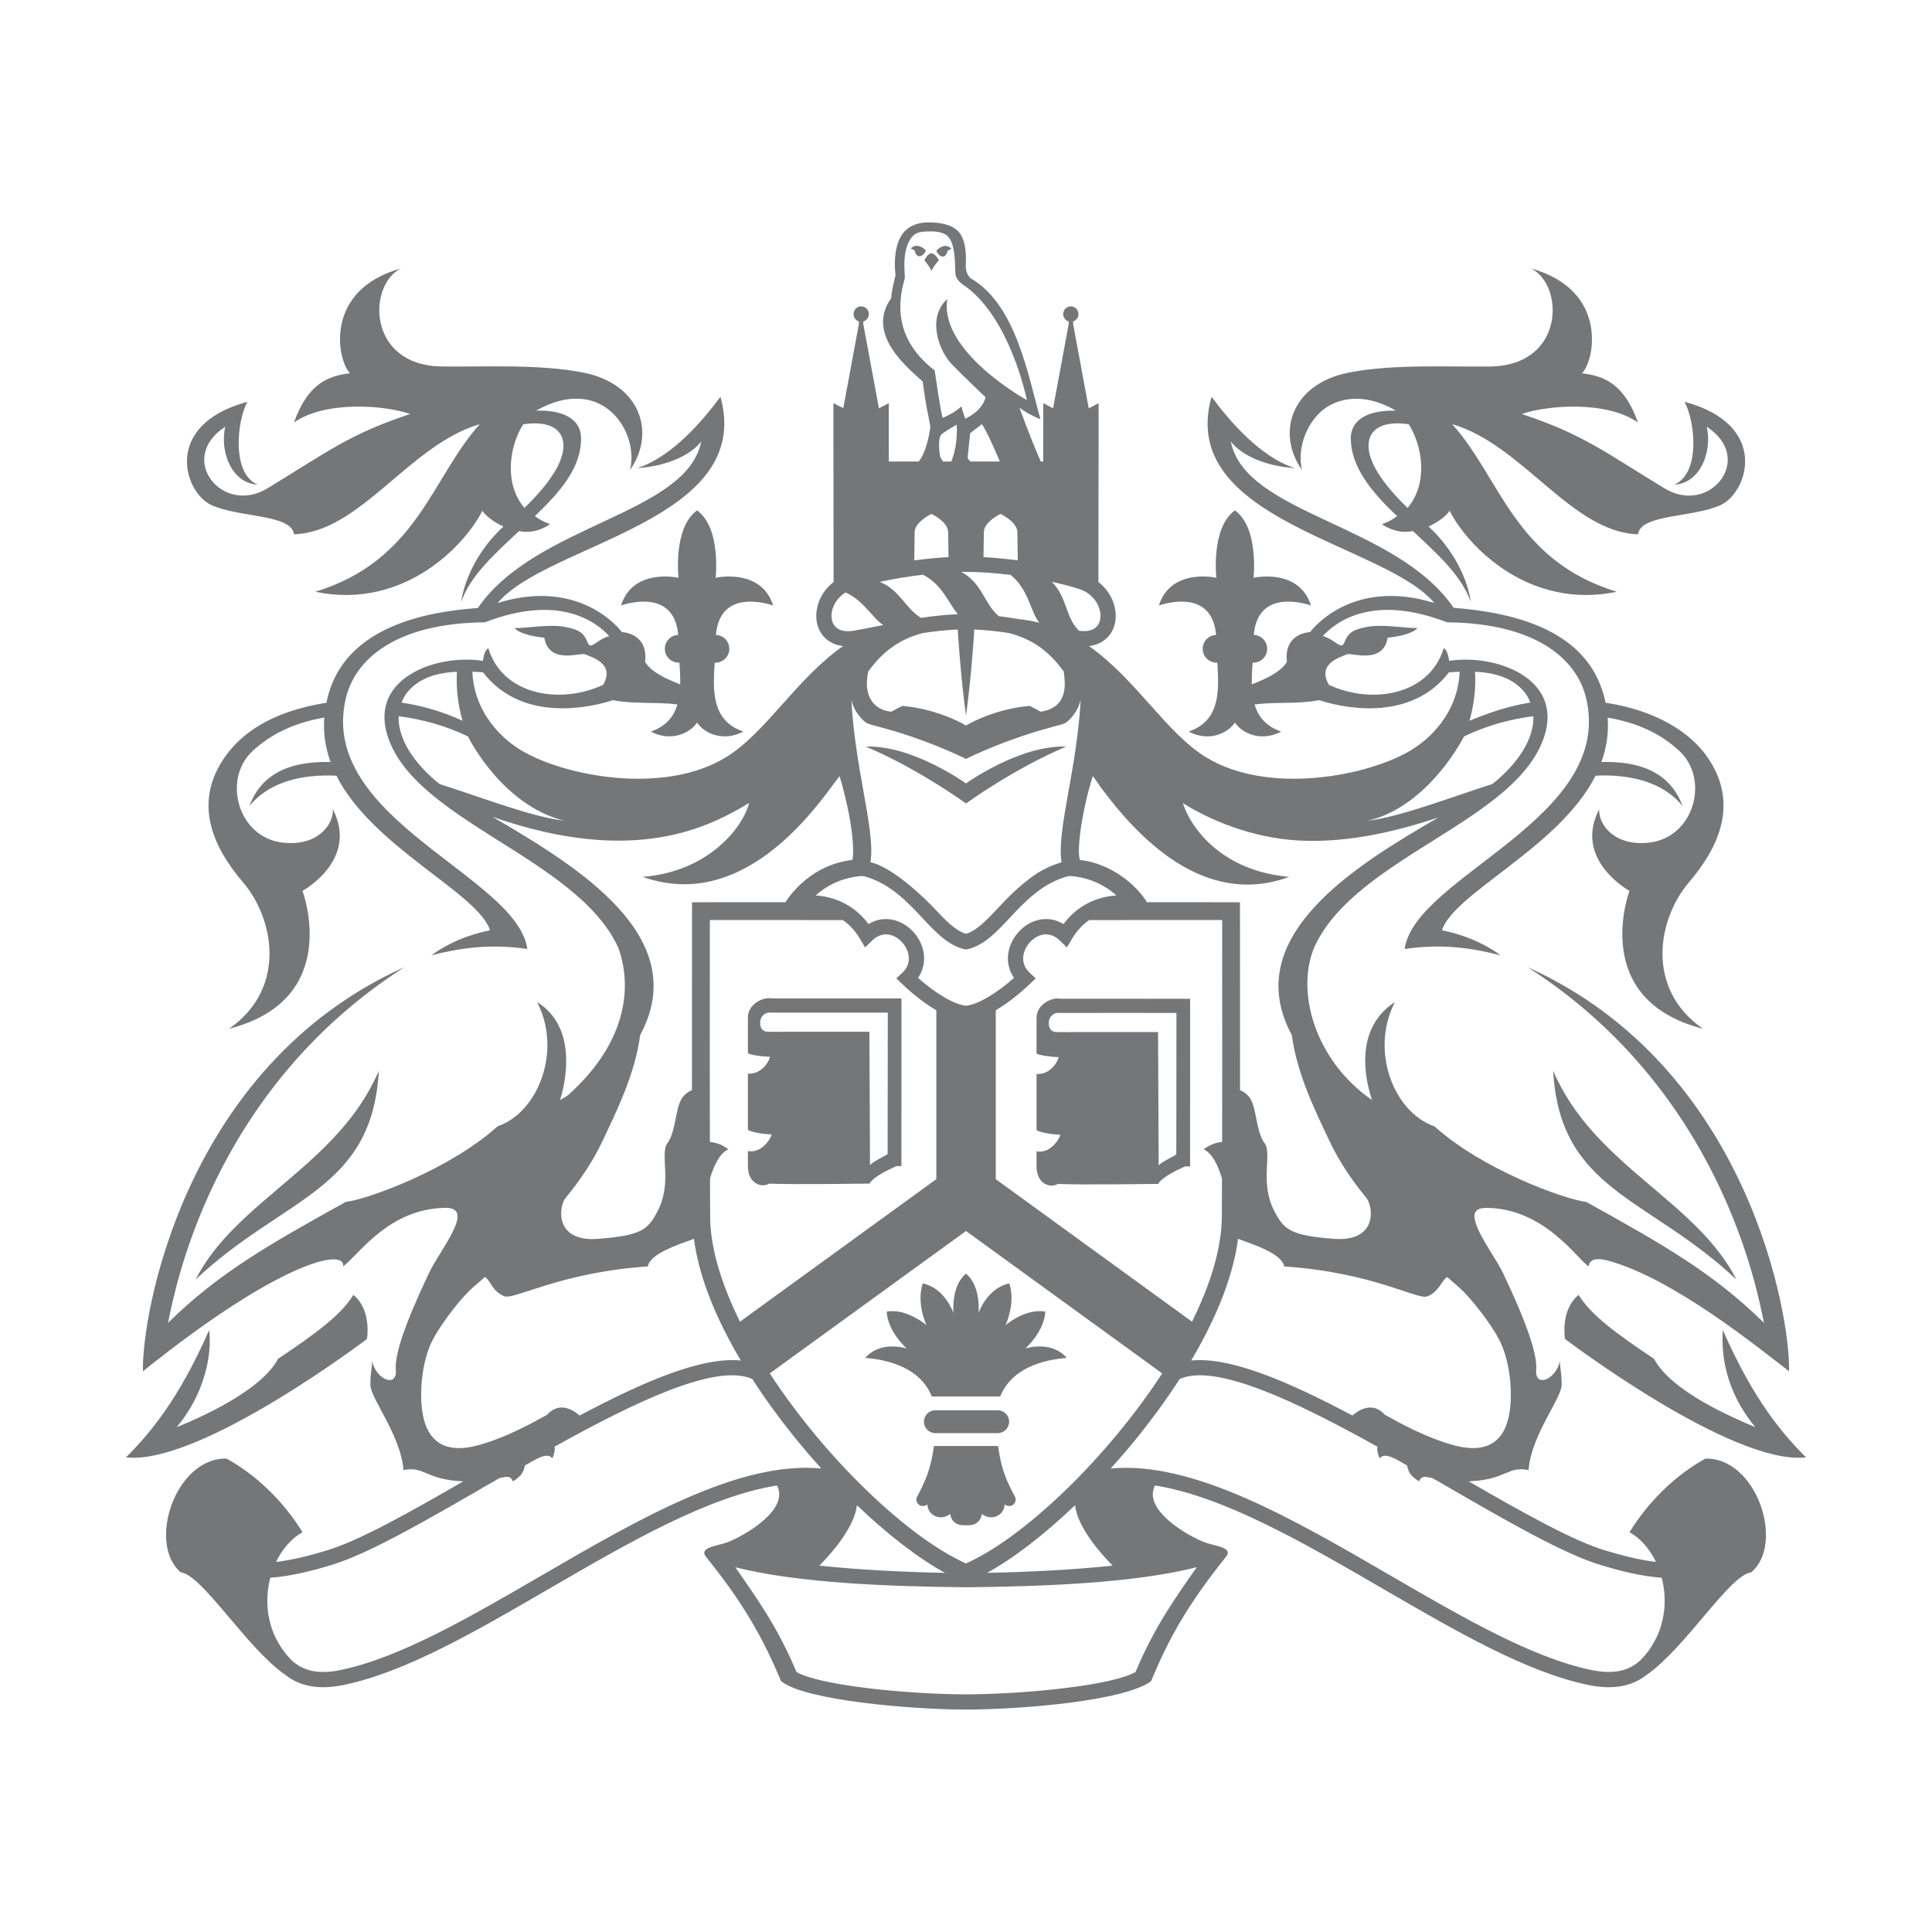 <?xml version="1.0" encoding="utf-8"?>
<!-- Generator: Adobe Illustrator 15.1.0, SVG Export Plug-In . SVG Version: 6.00 Build 0)  -->
<!DOCTYPE svg PUBLIC "-//W3C//DTD SVG 1.1//EN" "http://www.w3.org/Graphics/SVG/1.1/DTD/svg11.dtd">
<svg version="1.1" id="Layer_1" xmlns="http://www.w3.org/2000/svg" xmlns:xlink="http://www.w3.org/1999/xlink" x="0px" y="0px"
	 width="575px" height="575px" viewBox="0 0 575 575" enable-background="new 0 0 575 575" xml:space="preserve">
<g>
	<g>
		<path fill="#747678" d="M105.173,385.378c-3.713,6.091-11.457,11.685-22.474,19.067c-3.156,6.307-13.981,13.755-30.127,20.315
			c8.326-9.84,10.597-21.699,9.676-28.901c-9.09,20.703-17.678,30.809-24.748,37.875c21.971,2.522,71.715-35.226,71.715-35.226
			S110.731,389.928,105.173,385.378z"/>
		<path fill="#747678" d="M58.208,380.824c26.253-24.762,52.523-26.272,54.541-62.149C100.627,346.971,70.33,357.079,58.208,380.824
			z"/>
		<path fill="#747678" d="M229.665,297.147c-2.518-0.532-7.104,1.708-7.077,5.668c0,3.198,0,5.975,0,10.667
			c0.786,0.447,3.778,0.952,6.537,1.044c0.051,0.725-2.084,5.271-6.537,5.023c0,6.718,0,10.878,0,16.69
			c0.567,0.485,3.539,1.266,7.035,1.381c0.055,0.73-2.71,5.769-7.035,4.953c0,2.524,0,3.125,0,4.594
			c0,0.287,0.017,0.554,0.038,0.793c0.02,0.168,0.048,0.316,0.068,0.479c0.002,0.012,0.003,0.027,0.003,0.042
			c0.636,3.929,4.068,5.053,6.191,3.787c6.822,0.322,29.49-0.015,29.898-0.009c1.265-2.206,6.138-4.347,7.988-5.207
			c0.645-0.012,1.006,0.012,1.504,0.012c0-0.662,0.011-49.911,0.011-49.911S234.802,297.123,229.665,297.147z M264.177,343.496
			c-1.434,0.92-4.367,2.188-5.245,3.273l-0.179-39.7c-3.384-0.015-5.09-0.012-8.076,0H232.43c0.007,0.009,0.013,0.021,0.019,0.03
			c-1.122-0.009-2.253-0.019-3.409-0.03c0,0-2.95,0.503-2.809-2.867c0.08-1.872,1.653-3.04,3.198-2.821
			c0.59-0.015,32.38-0.029,34.791-0.009L264.177,343.496z"/>
		<path fill="#747678" d="M297.672,415.631c2.757-6.83,9.751-10.683,19.82-11.502c-4.729-5.366-12.366-2.788-12.366-2.788
			s5.611-4.857,5.991-10.98c-5.991-1.067-11.866,4.047-11.866,4.047s3.099-6.38,1.141-12.438c-6.693,1.381-9.159,8.838-9.159,8.838
			s0.818-7.957-3.72-11.744c-0.003,0.009-0.009,0.023-0.012,0.032c0-0.009-0.005-0.023-0.009-0.032
			c-4.542,3.787-3.722,11.744-3.722,11.744s-2.466-7.448-9.152-8.838c-1.963,6.059,1.136,12.438,1.136,12.438
			s-5.875-5.114-11.865-4.047c0.377,6.132,5.99,10.986,5.99,10.986s-7.638-2.584-12.374,2.782
			c10.073,0.819,17.072,4.672,19.834,11.502H297.672z"/>
		<path fill="#747678" d="M297.042,430.358c0.959,6.821,2.351,10.094,5.144,15.333c0.472,1.147-0.762,3.516-3.22,2.091
			c0,3.093-3.785,5.112-6.723,2.806c-0.694,3.979-4.73,3.329-4.73,3.329v-0.018c-0.009,0.009-0.021,0.023-0.021,0.023
			s-4.039,0.645-4.729-3.335c-2.938,2.307-6.729,0.287-6.729-2.806c-2.457,1.425-3.689-0.943-3.214-2.091
			c2.795-5.239,4.181-8.512,5.146-15.333H297.042z"/>
		<path fill="#747678" d="M392.363,123.251c4.288-4.479,12.678-7.065,23.063-1.044c-10.574-0.219-13.474,4.32-13.413,8.36
			c0.126,8.39,5.992,15.706,13.788,23.037c-1.785,1.387-3.24,1.912-4.515,2.416c3.078,2.055,6.16,2.628,9.235,2.042
			c6.836,6.438,14.348,12.976,17.229,21.092c-0.941-6.603-4.99-15.481-12.586-22.463c3.07-1.365,5.444-3.35,6.279-4.687
			c4.793,9.723,22.97,29.675,49.742,24.119c-30.558-9.345-34.596-33.963-48.991-49.879c20.963,6.064,35.483,32.142,55.301,32.771
			c0.759-6.06,16.479-4.927,24.619-8.712c8.156-3.785,14.679-23.896-10.772-30.732c3.14,5.764,4.872,21.265-3.047,24.669
			c7.763-0.38,11.362-9.848,9.655-17.23c14.588,9.466,0.861,26.469-12.495,18.37c-17.803-10.801-24.245-16.099-42.553-22.164
			c7.577-2.646,25.251-4.036,34.593,2.53c-4.16-11.743-10.35-13.892-16.662-14.646c3.789-3.791,7.955-24.757-15.157-31.196
			c9.853,4.799,10.231,28.8-12.114,29.171c-11.494,0.201-28.837-0.84-42.231,1.836c-17.009,3.388-21.598,17.989-13.829,28.976
			C386.182,134.354,388.074,127.731,392.363,123.251z M418.923,151.157c-3.878-3.713-7.85-8.234-10.026-12.591
			c-3.691-7.447-1.229-13.963,10.386-12.293C423.365,132.701,425.128,143.869,418.923,151.157z"/>
		<path fill="#747678" d="M62.877,150.302c8.146,3.785,23.862,2.655,24.622,8.712c19.819-0.628,34.344-26.707,55.301-32.771
			c-14.396,15.916-18.435,40.535-48.986,49.879c26.767,5.556,44.945-14.396,49.74-24.115c0.834,1.332,3.205,3.317,6.28,4.682
			c-7.6,6.982-11.648,15.861-12.588,22.463c2.88-8.116,10.395-14.65,17.232-21.092c3.07,0.59,6.162,0.014,9.233-2.042
			c-1.854-0.735-3.171-1.361-4.516-2.416c7.532-7.233,13.979-14.503,13.727-23.542c-0.126-4.47-3.987-8.101-13.354-7.856
			c19.915-11.191,30.763,6.597,27.929,17.678c7.768-10.987,3.179-25.587-13.825-28.976c-13.4-2.676-30.741-1.635-42.237-1.836
			c-22.35-0.371-21.965-24.372-12.116-29.171c-23.108,6.444-18.942,27.409-15.155,31.196c-6.312,0.754-12.501,2.903-16.667,14.646
			c9.345-6.562,27.02-5.176,34.595-2.53c-18.304,6.064-24.745,11.366-42.548,22.164c-13.357,8.099-27.082-8.904-12.504-18.37
			c-1.699,7.383,1.899,16.851,9.664,17.23c-7.953-3.219-6.092-19.347-3.064-24.646C48.282,126.406,54.733,146.518,62.877,150.302z
			 M155.718,126.273c11.608-1.67,14.074,4.846,10.378,12.293c-2.17,4.356-6.144,8.877-10.023,12.591
			C149.871,143.869,151.634,132.701,155.718,126.273z"/>
		<path fill="#747678" d="M279.446,77.468c0,0-1.076-2.079-2.242-2.079c-1.17,0-2.08,2.11-2.08,2.11s1.631,1.85,2.08,3.099
			C278.182,78.667,279.446,77.468,279.446,77.468z"/>
		<path fill="#747678" d="M271.142,73.904c0.035,0.29,1.014,0.461,1.077,0.692c0.809,3.107,2.986,1.177,3.345-0.062
			C274.523,73.381,272.472,72.453,271.142,73.904z"/>
		<path fill="#747678" d="M282.018,74.693c0.062-0.233,1.038-0.402,1.075-0.698c-1.323-1.455-3.173-0.736-4.424,0.63
			C279.022,75.867,281.209,77.801,282.018,74.693z"/>
		<path fill="#747678" d="M512.749,395.859c-0.479,7.014,0.586,17.915,9.669,28.89c-6.528-2.743-24.907-10.522-30.118-20.304
			c-11.017-7.392-18.768-12.977-22.476-19.067c-5.55,4.544-4.039,13.131-4.039,13.131s49.746,37.748,71.715,35.226
			C530.428,426.668,521.841,416.562,512.749,395.859z"/>
		<path fill="#747678" d="M257.698,222.201c15.782,6.695,29.794,16.921,29.794,16.921l0.009-0.006l0.012,0.006
			c0,0,14.012-10.226,29.784-16.921c-13.877-0.499-29.784,10.957-29.784,10.957l-0.012,0.012l-0.009-0.012
			C287.492,233.158,271.588,221.702,257.698,222.201z"/>
		<path fill="#747678" d="M516.79,380.824c-12.121-23.748-42.419-33.854-54.544-62.152
			C464.274,354.552,490.534,356.062,516.79,380.824z"/>
	</g>
	<path fill="#747678" d="M300.334,423.12c0,1.881-1.523,3.406-3.406,3.406h-18.544c-1.881,0-3.406-1.525-3.406-3.406l0,0
		c0-1.881,1.525-3.406,3.406-3.406h18.544C298.811,419.714,300.334,421.239,300.334,423.12L300.334,423.12z"/>
	<path fill="#747678" d="M431.933,226.407"/>
	<path fill="#747678" d="M315.577,297.238c-2.518-0.529-7.104,1.709-7.076,5.668c0,3.202,0,5.976,0,10.671
		c0.786,0.446,3.778,0.952,6.537,1.041c0.05,0.725-2.085,5.271-6.537,5.023c0,6.718,0,10.881,0,16.69
		c0.567,0.485,3.539,1.266,7.035,1.384c0.055,0.728-2.71,5.766-7.035,4.949c0,2.525,0,3.129,0,4.595c0,0.29,0.016,0.553,0.038,0.796
		c0.02,0.168,0.048,0.316,0.068,0.479c0.001,0.009,0.003,0.026,0.003,0.042c0.636,3.929,4.068,5.05,6.191,3.787
		c6.822,0.322,29.49-0.018,29.897-0.012c1.266-2.206,6.139-4.344,7.989-5.204c0.645-0.015,1.006,0.009,1.504,0.009
		c0-0.662,0.01-49.909,0.01-49.909S320.715,297.218,315.577,297.238z M350.09,343.591c-1.435,0.917-4.367,2.188-5.245,3.273
		l-0.18-39.703c-3.384-0.015-5.09-0.009-8.076,0h-18.247c0.008,0.009,0.014,0.021,0.02,0.029c-1.122-0.006-2.253-0.015-3.409-0.029
		c0,0-2.951,0.503-2.809-2.865c0.08-1.874,1.652-3.039,3.197-2.82c0.59-0.018,32.381-0.032,34.792-0.009L350.09,343.591z"/>
	<path fill="#747678" d="M442.351,359.486c17.409,0.086,27.218,15.505,30.504,17.427c0.057-1.671,1.544-2.839,5.671-1.736
		c19.363,5.175,45.099,26.179,53.926,32.927c0.501-15.529-11.616-90.44-77.777-120.243c57.576,36.884,68.305,96.251,70.322,105.852
		c-15.148-14.911-30.17-23.376-52.898-36.004c-6.568-0.763-30.996-9.665-45.193-22.5c-11.88-4.024-19.327-22.22-11.751-36.991
		c-13.487,8.808-7.813,26.048-6.818,29.176c-17.36-12.042-22.836-32.89-16.981-45.916c12.568-26.692,60.524-37.158,68.363-62.675
		c5.285-17.188-14.894-24.245-28.431-22.116c-0.174-1.269-0.535-3.188-1.614-3.785c-4.078,13.681-20.868,17.037-34.186,10.922
		c-3.235-5.764,1.953-7.824,5.518-9.122c1.323-0.476,10.669,3.115,11.988-4.916c3.726-0.359,7.559-1.32,8.882-2.875
		c-3.481,0.112-10.294-1.221-14.877-0.364c-5.156,0.957-5.87,2.283-6.959,4.794c-0.937,2.204-2.617-0.998-6.352-2.036
		c3.96-4.318,14.924-12.613,36.997-4.092c26.261,0.25,38.638,10.793,41.414,22.719c8.331,35.86-51.011,52.781-54.041,74.497
		c11.365-1.641,20.202-0.247,28.534,1.89c-2.648-2.014-8.582-5.671-17.424-7.443c3.418-11.019,35.057-24.743,45.701-46.019
		c9.819-0.473,19.898,1.631,25.892,9.02c-3.882-10.565-13.595-13.385-24.159-13.088c1.499-4.123,2.215-8.519,1.878-13.212
		c9.532,1.634,16.269,5.183,21.427,10.015c8.898,8.339,4.361,25.604-8.997,27.181c-10.413,1.227-15.246-5.403-14.955-9.94
		c-7.834,15.147,9.02,24.301,9.02,24.301s-12.247,32.323,21.844,41.037c-17.424-12.119-13.256-32.958-4.164-43.56
		c9.087-10.61,15.044-23.865,5.266-37.616c-4.869-6.848-14.78-13.56-30.063-15.85c-3.335-16.037-16.96-26.066-45.223-28.25
		c-17.201-25.112-62.011-27.684-66.338-49.53c3.024,3.977,10.035,7.386,19.122,7.954c-10.413-3.222-19.786-14.42-24.842-21.238
		c-10.407,36.9,51.339,43.552,66.317,61.375c-25.146-7.779-36.985,8.679-36.985,8.679s-7.915,0.179-6.894,8.851
		c-1.809,3.004-6.153,5.02-10.451,6.697c-0.041-2.105,0.082-4.29,0.224-6.463h0.213c2.282,0,4.135-1.848,4.135-4.133
		c0-2.235-1.771-4.045-3.978-4.122c1.034-12.181,12.113-10.363,17.013-8.77c-3.603-11.316-17.098-8.234-17.098-8.234
		s1.668-14.912-5.535-20.049c-7.199,5.137-5.524,20.049-5.524,20.049s-13.502-3.082-17.102,8.234
		c4.899-1.593,15.979-3.412,17.016,8.77c-2.213,0.077-3.982,1.887-3.982,4.122c0,2.285,1.852,4.133,4.135,4.133h0.219
		c0.535,8.492,0.899,17.237-8.514,20.514c5.76,3.075,11.512,0.697,13.753-2.684c2.243,3.381,8.003,5.759,13.763,2.684
		c-4.615-1.604-6.876-4.523-7.923-8.078c6.531-0.837,12.436,0,19.235-1.279c5.391,1.802,26.623,7.314,38.62-8.277
		c1.068-0.084,2.135-0.148,3.174-0.187c-0.308,10.186-6.655,18.675-14.584,23.432c-12.617,7.578-42.421,13.504-61.104,1.893
		c-11.739-7.299-20.689-23.164-34.614-32.948c4.46-0.54,6.871-3.428,7.649-6.463c1.053-4.1-0.598-9.359-4.85-12.603l0.057-40.093
		v-13.134l-2.929,1.529l-4.649-25.081v-0.777c0.921-0.297,1.589-1.152,1.589-2.188c0-1.267-1.022-2.302-2.274-2.302
		c-1.259,0-2.274,1.035-2.274,2.302c0,1.054,0.693,1.929,1.636,2.207v0.772l-4.64,25.058l-2.924-1.52v10.546h-0.018v6.82h-0.728
		c-1.752-4.022-3.519-8.339-6.346-16.042c1.328,1.141,5.305,3.223,6.251,3.415c-3.596-12.5-7.142-33.927-20.58-41.796
		c-0.546-0.325-1.735-1.61-1.643-4.045c0.104-2.439,0.219-7.194-2.08-9.854c-1.835-2.122-5.28-2.759-8.146-2.842
		c-2.402-0.074-4.475,0.216-6.5,1.451c-5.809,3.541-4.169,14.271-4.169,14.271s-1.271,4.742-1.271,6.768
		c-7.821,10.86,5.182,20.993,9.354,24.878c1.102,8.456,1.514,8.896,2.268,13.444c-0.188,1.632-1.097,7.501-3.477,10.353h-8.879
		L264.513,120l-2.928,1.524l-4.647-25.067v-0.772c0.949-0.278,1.644-1.148,1.644-2.207c0-1.267-1.021-2.302-2.275-2.302
		c-1.261,0-2.274,1.035-2.274,2.302c0,1.036,0.668,1.894,1.584,2.192v0.787l-4.633,24.999L248.038,120v10.542v0.098v2.49h0.003
		l0.056,40.093c-4.249,3.244-5.904,8.503-4.852,12.603c0.78,3.041,3.191,5.928,7.648,6.463
		c-13.92,9.784-22.873,25.649-34.613,32.948c-18.684,11.611-48.484,5.686-61.106-1.893c-7.927-4.757-14.256-13.246-14.574-23.432
		c1.041,0.039,2.099,0.105,3.168,0.192c11.996,15.591,33.223,10.073,38.622,8.276c6.797,1.274,12.702,0.438,19.235,1.277
		c-1.053,3.551-3.313,6.47-7.929,8.075c5.767,3.075,11.522,0.697,13.761-2.684c2.247,3.381,7.995,5.759,13.761,2.684
		c-9.424-3.276-9.054-12.018-8.516-20.508h0.219c2.282,0,4.134-1.85,4.134-4.139c0-2.235-1.769-4.042-3.981-4.122
		c1.036-12.177,12.116-10.363,17.018-8.77c-3.602-11.316-17.102-8.234-17.102-8.234s1.673-14.912-5.532-20.049
		c-7.2,5.137-5.529,20.049-5.529,20.049s-13.499-3.082-17.097,8.234c4.897-1.593,15.977-3.407,17.013,8.77
		c-2.209,0.08-3.98,1.887-3.98,4.122c0,2.29,1.847,4.139,4.138,4.139h0.213c0.144,2.17,0.266,4.352,0.219,6.458
		c-4.293-1.677-8.64-3.693-10.443-6.697c1.013-8.672-6.901-8.851-6.901-8.851s-11.835-16.458-36.982-8.679
		c14.979-17.817,76.536-24.287,66.318-61.375c-5.048,6.818-14.429,18.021-24.844,21.238c9.089-0.568,16.099-3.977,19.127-7.954
		c-4.335,21.844-49.29,24.514-66.504,49.602c-27.984,1.931-41.961,12.412-45.054,28.18c-16.889,2.697-25.262,9.39-29.818,15.596
		c-10.162,13.838-4.076,27.258,5.015,37.868c9.09,10.602,13.256,31.441-4.165,43.56c34.088-8.714,21.841-41.031,21.841-41.031
		s16.856-9.159,9.027-24.307c0.29,4.541-4.544,11.167-14.961,9.94c-13.35-1.577-17.904-18.846-8.995-27.181
		c5.025-4.701,11.867-8.397,21.411-10.032c-0.349,4.702,0.381,9.109,1.88,13.24c-10.567-0.298-20.271,2.507-24.147,13.083
		c5.987-7.395,16.073-9.495,25.892-9.021c10.65,21.271,42.284,34.998,45.702,46.014c-8.842,1.772-14.776,5.43-17.428,7.443
		c8.341-2.137,17.174-3.527,28.538-1.89c-3.026-21.711-62.372-38.637-54.04-74.491c2.771-11.932,15.15-22.475,41.408-22.725
		c22.075-8.521,33.042-0.226,37,4.092c-3.731,1.043-5.414,4.24-6.36,2.04c-1.076-2.516-1.795-3.842-6.957-4.799
		c-4.577-0.857-11.388,0.476-14.873,0.364c1.322,1.555,5.163,2.516,8.879,2.875c1.325,8.035,10.671,4.439,11.996,4.916
		c3.562,1.298,8.752,3.357,5.516,9.122c-13.315,6.114-30.109,2.758-34.184-10.922c-1.079,0.597-1.439,2.516-1.617,3.785
		c-13.536-2.129-33.718,4.933-28.435,22.116c7.847,25.521,56.065,36.298,68.631,62.989c3.9,10.251,3.9,27.409-14.86,44.159
		c-1.443,0.981-2.383,1.442-2.383,1.442s7.196-20.466-6.817-29.176c7.578,14.771,0.125,32.967-11.757,36.991
		c-14.189,12.835-38.62,21.74-45.187,22.5c-22.726,12.628-37.753,21.093-52.901,36.004c2.02-9.601,12.752-68.968,70.325-105.852
		C54.164,317.663,42.044,392.58,42.55,408.109c40.55-32.551,60.229-36.841,59.596-31.196c5.175-4.131,13.676-17.099,30.303-17.438
		c9.312-0.189-1.377,12.243-4.798,19.464c-7.203,15.152-10.225,24.241-9.849,28.789c0.441,5.34-5.807,3.024-7.069-2.646
		c0,2.398-0.505,3.028-0.505,7.069c0,4.03,9.092,15.021,9.849,25.372c6.307-1.266,6.5,2.844,17.608,3.35c0.073,0,0.141,0,0.21,0.003
		c-16.065,9.275-30.908,17.619-40.572,20.546c-4.797,1.449-10.113,2.854-15.154,3.438c1.854-3.867,4.581-7.033,7.859-8.837
		c-5.678-9.287-14.015-17.234-22.604-21.909c-15.147-0.379-23.736,25.253-13.632,33.839c6.45,0.763,19.454,22.365,31.1,30.511
		c2.915,2.279,6.558,3.692,11.296,3.692c1.84,0,3.847-0.213,6.039-0.662c18.438-3.802,39.306-15.931,61.408-28.771
		c23.243-13.497,47.079-27.344,67.604-30.616c3.814,7.265-9.807,15.022-14.7,16.889c-3.069,1.162-8.76,1.475-6.364,4.423
		c0.305,0.391,0.582,0.733,0.828,1.038c7.377,9.26,14.688,19.652,21.196,35.276l0.245,0.594l0.526,0.379
		c7.339,5.251,36.662,8.013,54.493,8.107c0.016,0,0.027,0,0.039,0c0.016,0,0.025,0,0.043,0c17.83-0.095,47.183-2.718,55.035-8.441
		c5-12.158,10.645-22.519,22.211-36.924c0.479-0.594,0.702-1.076,0.615-1.49c-0.343-1.641-4.494-2.034-6.943-2.962
		c-4.896-1.866-18.511-9.624-14.704-16.889c20.524,3.272,44.362,17.119,67.609,30.616c22.091,12.838,42.97,24.97,61.398,28.771
		c2.194,0.449,4.2,0.659,6.044,0.659c4.732,0,8.366-1.398,11.278-3.678c11.649-8.137,24.663-29.76,31.125-30.525
		c10.096-8.583,1.51-34.215-13.64-33.836c-8.59,4.675-16.925,12.622-22.604,21.909c3.281,1.804,6.012,4.97,7.863,8.837
		c-5.042-0.585-10.356-1.989-15.158-3.438c-9.656-2.927-24.506-11.271-40.568-20.546c0.075-0.003,0.132-0.003,0.21-0.003
		c11.108-0.509,11.302-4.615,17.608-3.35c0.753-10.352,9.854-21.342,9.854-25.372c0-4.041-0.508-4.671-0.503-7.075
		c-1.27,5.677-7.521,7.986-7.075,2.652c0.378-4.548-2.647-13.637-9.852-28.795c-1.712-3.61-6.085-9.678-7.599-13.462
		C438.712,362.877,437.549,359.462,442.351,359.486z M439.004,199.924c6.055,0.296,11.251,1.866,14.656,5.994
		c0.855,1.043,1.321,1.942,1.779,3.181c-5.839,0.893-11.783,2.79-18.105,5.424C438.723,209.717,439.277,204.743,439.004,199.924z
		 M435.71,219.189c6.615-3.213,13.67-5.15,20.649-6.034c0.198,5.625-3.128,12.396-10.783,19.027
		c-0.437,0.379-0.92,0.766-1.446,1.168c-13.779,4.42-27.117,9.671-37.183,10.948C421.695,240.954,431.933,226.407,435.71,219.189z
		 M325.25,230.985c12.995,18.733,33.241,39.233,58.46,29.988c-19.984-1.729-29.247-14.396-31.674-21.952
		c7.621,4.8,20.312,10.413,34.681,11.14c15.274,0.763,29.709-3.028,41.327-6.842c-24.201,14.087-59.457,35.292-43.568,64.748
		c1.515,11.619,7.064,22.733,11.11,31.326c4.039,8.589,9.092,14.656,11.104,17.175c2.022,2.531,3.411,13.146-9.717,12.129
		c-13.132-1.006-14.883-2.782-17.807-8.459c-4.29-8.341-0.501-16.925-2.779-19.961c-2.751-3.663-2.264-11.191-4.793-14.023
		c-0.569-0.627-1.548-1.479-2.54-1.783c0.008-11.149,0-20.989-0.004-31.125c-0.012-7.013-0.014-14.223-0.014-22.168v-2.637
		l-2.636-0.014c-4.502-0.021-15.403-0.015-25.048-0.008c-1.801-3.123-8.802-11.262-19.967-12.586
		C320.251,252.022,322.663,238.807,325.25,230.985z M363.688,350.726c-0.012,3.622-0.025,7.409-0.049,11.389
		c-0.046,9.462-3.429,20.251-8.873,31.238l-58.415-42.411v-50.267c3.648-2.145,7.268-5.06,10.152-7.827l1.737-1.664l-1.755-1.639
		c-2.142-1.991-2.161-4.21-1.794-5.727c0.605-2.552,2.72-4.831,5.13-5.521c1.994-0.579,3.938,0,5.641,1.651l2.067,2.024l1.478-2.488
		c1.516-2.57,3.293-4.365,5.132-5.64c2.835-0.006,28.748-0.048,39.599-0.023c0,6.918,0.005,13.302,0.008,19.532
		c0.011,14.521,0.026,28.455-0.021,46.494c-1.145,0.136-3.116,0.438-5.518,2.2C360.761,343.188,362.442,346.657,363.688,350.726z
		 M287.501,465.312c-17.354-7.756-41.905-31.276-58.401-56.564l58.404-42.379l58.392,42.379
		C329.401,434.036,304.856,457.557,287.501,465.312z M319.953,447.98c0.756,6.593,7.52,14.266,11.186,17.982
		c-12.454,1.318-25.779,1.913-37.382,2.149C301.714,463.754,310.852,456.696,319.953,447.98z M287.513,468.21l-0.012,0.05
		l-0.009-0.05l0.009-0.023L287.513,468.21z M281.25,468.112c-11.602-0.236-24.934-0.831-37.39-2.149
		c3.664-3.717,10.431-11.39,11.179-17.982C264.151,456.696,273.295,463.754,281.25,468.112z M211.274,339.848
		c-0.046-18.039-0.033-31.974-0.021-46.494c0.004-6.23,0.01-12.614,0.01-19.532c10.853-0.024,36.763,0.021,39.596,0.023
		c1.839,1.274,3.617,3.069,5.136,5.64l1.473,2.497l2.071-2.033c1.701-1.651,3.652-2.23,5.646-1.651
		c2.413,0.689,4.518,2.969,5.13,5.521c0.363,1.517,0.34,3.736-1.79,5.727l-1.758,1.639l1.735,1.664
		c2.887,2.773,6.517,5.689,10.168,7.842v50.243l-58.437,42.42c-5.446-10.987-8.831-21.776-8.877-31.238
		c-0.018-3.979-0.031-7.767-0.046-11.389c1.242-4.068,2.929-7.537,5.481-8.678C214.391,340.285,212.417,339.983,211.274,339.848z
		 M261.149,216.171c2.47,0.695,4.501,1.274,5.294,1.499c12.301,3.745,21.049,8.193,21.049,8.193l0.009-0.048l0.012,0.048
		c0,0,8.74-4.448,21.043-8.193c0.795-0.225,2.828-0.804,5.303-1.499c0.68-0.183,1.358-0.359,2.06-0.535
		c-0.024-0.012-0.045-0.023-0.068-0.031c0.251-0.073,0.506-0.145,0.757-0.214c1.044-0.302,4.143-3.139,5.021-7.146
		c-0.524,9.92-2.232,19.506-3.639,27.407c-1.624,9.146-2.852,16.163-2.047,20.983c-2.868,0.856-5.396,2.062-7.659,3.518
		c-5.299,3.634-9.24,7.944-11.102,9.938c-3.433,3.669-6.419,6.845-9.68,7.84c-3.263-0.995-6.248-4.171-9.681-7.84
		c-1.862-1.993-12.05-12.108-18.76-13.455c0.8-4.82-0.428-11.837-2.051-20.983c-1.403-7.901-3.112-17.487-3.638-27.407
		c0.873,4.008,3.979,6.845,5.022,7.146c0.25,0.074,0.506,0.141,0.755,0.214c-0.021,0.008-0.045,0.025-0.065,0.034
		C259.783,215.812,260.468,215.993,261.149,216.171z M258.25,261.102c7.069,2.294,11.939,7.477,16.259,12.096
		c3.843,4.106,7.486,7.99,12.135,9.205c0.204,0.076,0.393,0.126,0.562,0.141c0.081,0.018,0.181,0.023,0.305,0.023
		c0.112,0,0.201-0.006,0.282-0.016c0.173-0.022,0.371-0.072,0.584-0.148c4.639-1.22,8.278-5.099,12.119-9.205
		c4.255-4.542,9.021-9.633,15.904-11.978c1.334-0.508,2.167-0.508,2.167-0.508c6.528,0.526,10.98,3.343,13.688,5.791
		c-4.986,0.308-11.188,2.383-15.74,8.521c-2.438-1.504-5.188-1.901-7.959-1.104c-3.964,1.151-7.295,4.699-8.288,8.842
		c-0.697,2.945-0.153,5.855,1.519,8.264c-5.279,4.71-10.832,7.96-14.285,8.306c-3.454-0.352-9-3.596-14.281-8.306
		c1.665-2.409,2.216-5.319,1.52-8.264c-0.993-4.143-4.324-7.69-8.29-8.834c-2.773-0.805-5.526-0.407-7.963,1.101
		c-4.555-6.143-10.762-8.218-15.742-8.522c2.706-2.451,7.162-5.26,13.688-5.794C256.432,260.712,256.881,260.661,258.25,261.102z
		 M286.868,303.832l-0.115,0.062l-0.148-0.098C286.693,303.812,286.782,303.829,286.868,303.832z M314.446,173.474
		c2.529,0.578,4.896,1.218,6.933,1.898c4.604,1.536,6.809,6.064,5.968,9.329c-0.628,2.438-2.848,3.489-6.235,3.027
		c-4.099-4.106-3.457-9.928-8.064-14.57C313.31,173.214,314.446,173.474,314.446,173.474z M316.592,199.861
		c0.329,2.893,1.813,10.656-6.877,11.95c-0.982-0.571-2.047-1.135-3.265-1.722c-10.985,0.944-18.938,5.838-18.938,5.838
		l-0.012,0.047l-0.009-0.044c0,0-7.951-4.896-18.938-5.841c-1.218,0.587-2.277,1.151-3.261,1.722
		c-4.822-0.377-8.605-4.287-6.883-11.95c4.149-5.761,9.067-9.607,16.354-11.469c3.16-0.483,6.456-0.854,10.271-1.054
		c0.193,3.145,0.949,14.414,2.42,25.262c0.013,0.13,0.028,0.259,0.037,0.387c0.004-0.015,0.009-0.033,0.009-0.05
		c0.003,0.017,0.009,0.035,0.012,0.05c0.009-0.128,0.021-0.257,0.038-0.381c1.47-10.854,2.227-22.131,2.42-25.268
		c3.816,0.195,7.106,0.571,10.269,1.054C307.529,190.253,312.44,194.1,316.592,199.861z M309.321,185.345
		c-1.993-0.509-4.092-0.88-6.283-1.103c-1.879-0.325-3.775-0.609-5.769-0.849c-4.413-3.672-4.793-9.722-11.17-13.187
		c0.499-0.012,0.99-0.015,1.475-0.015c4.015,0.01,8.579,0.349,13.188,0.908C306.175,175.419,306.571,181.88,309.321,185.345z
		 M288.888,137.362c-0.537-0.359-0.937-0.853-0.877-1.489c0.437-4.385,0.746-6.975,0.746-6.975s1.763-1.322,3.47-2.655
		c1.291,1.866,3.267,6.18,5.351,11.119H288.888z M297.802,152.938c0,0,0.006,0.017,0.006,0.02c0.054,0.026,4.917,2.342,4.982,5.393
		c0.07,3.521,0.104,6.504,0.115,8.428c-3.45-0.457-6.907-0.789-10.199-0.973c0.017-1.892,0.046-4.49,0.107-7.47
		C292.876,155.264,297.802,152.938,297.802,152.938z M269.312,82.681c-0.249-3.916-0.565-9.346,2.467-12.57
		c1.447-1.322,3.47-1.196,5.426-1.236c2.115-0.034,3.956,0.526,4.862,1.428c2.652,2.652,2.022,9.988,2.3,11.336
		c0.353,1.677,1.325,2.277,1.896,2.842c14.327,9.253,19.366,34.621,19.366,34.621s-26.212-14.442-23.688-30.101
		c-6.186,5.556-2.477,15.428,1.261,19.319c3.737,3.891,10.109,9.882,10.109,9.882s-0.505,3.785-6.058,6.434
		c-0.09-0.356-0.721-2.092-1.119-3.668c-2.538,2.28-5.583,3.389-5.583,3.389s-0.498-1.634-1.079-5.784l-0.039,0.008l-1.255-8.323
		C264.505,99.71,268.064,87.372,269.312,82.681z M283.119,137.362h-2.48l-0.813-1.36c0,0-1.044-5.46,0.476-6.85
		c1.39-1.01,4.418-2.782,4.418-2.782S285.292,131.998,283.119,137.362z M272.216,158.351c0.063-3.048,4.925-5.367,4.982-5.393
		c0-0.003,0.004-0.02,0.004-0.02s4.926,2.326,4.99,5.397c0.058,2.983,0.093,5.578,0.104,7.47c-3.289,0.184-6.75,0.516-10.196,0.973
		C272.111,164.855,272.146,161.872,272.216,158.351z M274.701,171.042c5.776,2.926,7.575,8.503,10.369,11.746
		c-4.095,0.201-7.604,0.594-10.945,1.103c-4.684-2.755-6.191-8.213-12.268-10.709C265.894,172.292,270.316,171.565,274.701,171.042z
		 M247.647,184.701c-0.704-2.756,0.771-6.39,4.016-8.382c5.369,2.451,7.864,7.459,11.193,9.698
		c-2.543,0.521-5.262,1.067-8.347,1.634C250.752,188.337,248.315,187.291,247.647,184.701z M121.334,205.918
		c3.412-4.122,8.602-5.695,14.656-5.994c-0.266,4.818,0.284,9.793,1.678,14.599c-5.89-2.774-12.303-4.535-18.142-5.424
		C119.984,207.86,120.477,206.961,121.334,205.918z M129.415,232.182c-7.643-6.62-10.973-13.391-10.777-19.018
		c6.981,0.881,14.034,2.812,20.652,6.024c0.343,0.823,10.418,20.629,28.766,25.109c-10.065-1.272-23.399-6.517-37.175-10.937
		C130.343,232.959,129.86,232.561,129.415,232.182z M168.301,356.57c2.022-2.521,7.073-8.589,11.114-17.178
		c4.042-8.593,9.596-19.707,11.108-31.326c15.737-29.183-18.392-50.051-43.969-64.968c42.765,14.963,65.095,2.649,76.385-4.101
		c-1.871,7.39-12.209,20.46-31.656,21.976c31.538,11.181,53.544-23.679,58.59-29.985c3.531,11.857,4.543,21.547,3.815,24.945
		c-12.016,1.419-18.166,9.935-19.958,12.585c-1.709-0.001-20.382-0.015-25.133,0.008l-2.638,0.018v2.638
		c0,7.94-0.008,15.15-0.012,22.164c-0.014,10.136-0.015,19.976-0.009,31.128c-0.984,0.308-1.97,1.153-2.534,1.78
		c-2.531,2.832-2.043,10.36-4.8,14.023c-2.273,3.036,1.519,11.62-2.775,19.961c-2.924,5.677-4.674,7.453-17.807,8.465
		C164.896,369.713,166.282,359.099,168.301,356.57z M126.511,423.641c-2.272-6.821-1.135-18.56,2.401-25.132
		c2.398-4.459,7.824-11.759,11.852-15.363c0.771-0.694,1.969-1.644,3.586-3.116c2.046,1.649,2.046,4.109,5.646,5.724
		c2.914,1.308,16.545-7.072,42.801-8.84c0.757-3.797,8.584-6.324,13.388-8.087c0.114-0.038,0.222-0.121,0.331-0.219
		c1.617,12.46,7.409,25.25,13.971,36.314c-11.546-1.197-28.914,6.221-47.984,16.371c-1.764-1.556-5.981-4.391-9.751-0.178
		c-3.285,1.769-11.86,6.759-20.708,9.083C131.248,433.049,127.801,427.499,126.511,423.641z M161.353,468.792
		c-21.767,12.644-42.334,24.594-60.044,28.245c-6.59,1.366-11.015,0.249-14.398-2.8c-1.157-1.144-2.17-2.359-3.038-3.618
		c-0.03-0.042-0.065-0.092-0.093-0.148c-0.12-0.162-0.226-0.343-0.338-0.521c-0.51-0.825-0.994-1.703-1.47-2.638
		c-2.732-5.747-2.986-12.137-1.524-17.746c6.077-0.422,12.484-2.066,18.195-3.796c11.142-3.374,28.298-13.302,46.463-23.816
		c1.18-0.683,2.375-1.375,3.572-2.066c2.294-0.494,3.294-0.659,3.971,0.984c3.094-1.83,3.222-3.409,3.599-4.733
		c3.03-1.712,6.63-4.166,8.143-2.088c0.715-1.682,0.804-2.776,0.667-3.494c23.998-13.364,48.225-24.961,58.843-20.13
		c4.13,6.396,8.324,12.002,11.779,16.333c2.826,3.545,5.763,6.989,8.755,10.292C219.976,434.743,190.216,452.031,161.353,468.792z
		 M356.182,466.427c-6.38,9.137-12.611,17.778-18.229,31.19c-6.494,3.826-31.366,6.566-50.451,6.661
		c-19.086-0.095-43.963-2.835-50.453-6.661c-5.621-13.412-11.848-22.054-18.229-31.182c18.79,4.784,46.271,5.736,68.674,5.97
		l0.009-0.041l0.012,0.041C309.909,472.172,337.391,471.22,356.182,466.427z M476.358,465.771
		c5.708,1.729,12.118,3.374,18.195,3.796c1.465,5.618,1.203,12.011-1.536,17.759c-0.467,0.922-0.949,1.785-1.438,2.593
		c-0.134,0.195-0.245,0.394-0.375,0.585c-0.02,0.033-0.04,0.062-0.06,0.098c-0.866,1.26-1.891,2.483-3.047,3.637
		c-3.39,3.043-7.812,4.157-14.409,2.8c-17.709-3.651-38.27-15.602-60.046-28.245c-28.865-16.761-58.618-34.049-83.08-31.74
		c2.995-3.303,5.927-6.747,8.756-10.292c3.458-4.338,7.65-9.94,11.779-16.342c10.619-4.822,34.841,6.774,58.845,20.139
		c-0.141,0.718-0.051,1.812,0.668,3.494c1.513-2.081,5.112,0.376,8.143,2.088c0.374,1.324,0.497,2.903,3.591,4.733
		c0.685-1.644,1.678-1.479,3.971-0.984c1.199,0.686,2.396,1.384,3.575,2.066C448.054,452.469,465.216,462.396,476.358,465.771z
		 M446.088,398.509c3.533,6.572,4.664,18.311,2.396,25.126c-1.289,3.864-4.737,9.414-15.529,6.563
		c-8.845-2.324-17.425-7.314-20.71-9.083c-3.767-4.219-7.987-1.378-9.752,0.169c-19.066-10.142-36.443-17.56-47.983-16.362
		c6.56-11.064,12.354-23.857,13.972-36.314c0.108,0.098,0.216,0.181,0.33,0.219c4.805,1.763,12.633,4.29,13.388,8.087
		c26.259,1.768,39.499,9.952,42.523,8.926c3.53-1.197,4.541-5.233,6.056-5.738c1.561,1.419,2.699,2.365,3.453,3.045
		C438.259,386.75,443.686,394.05,446.088,398.509z"/>
</g>
</svg>
